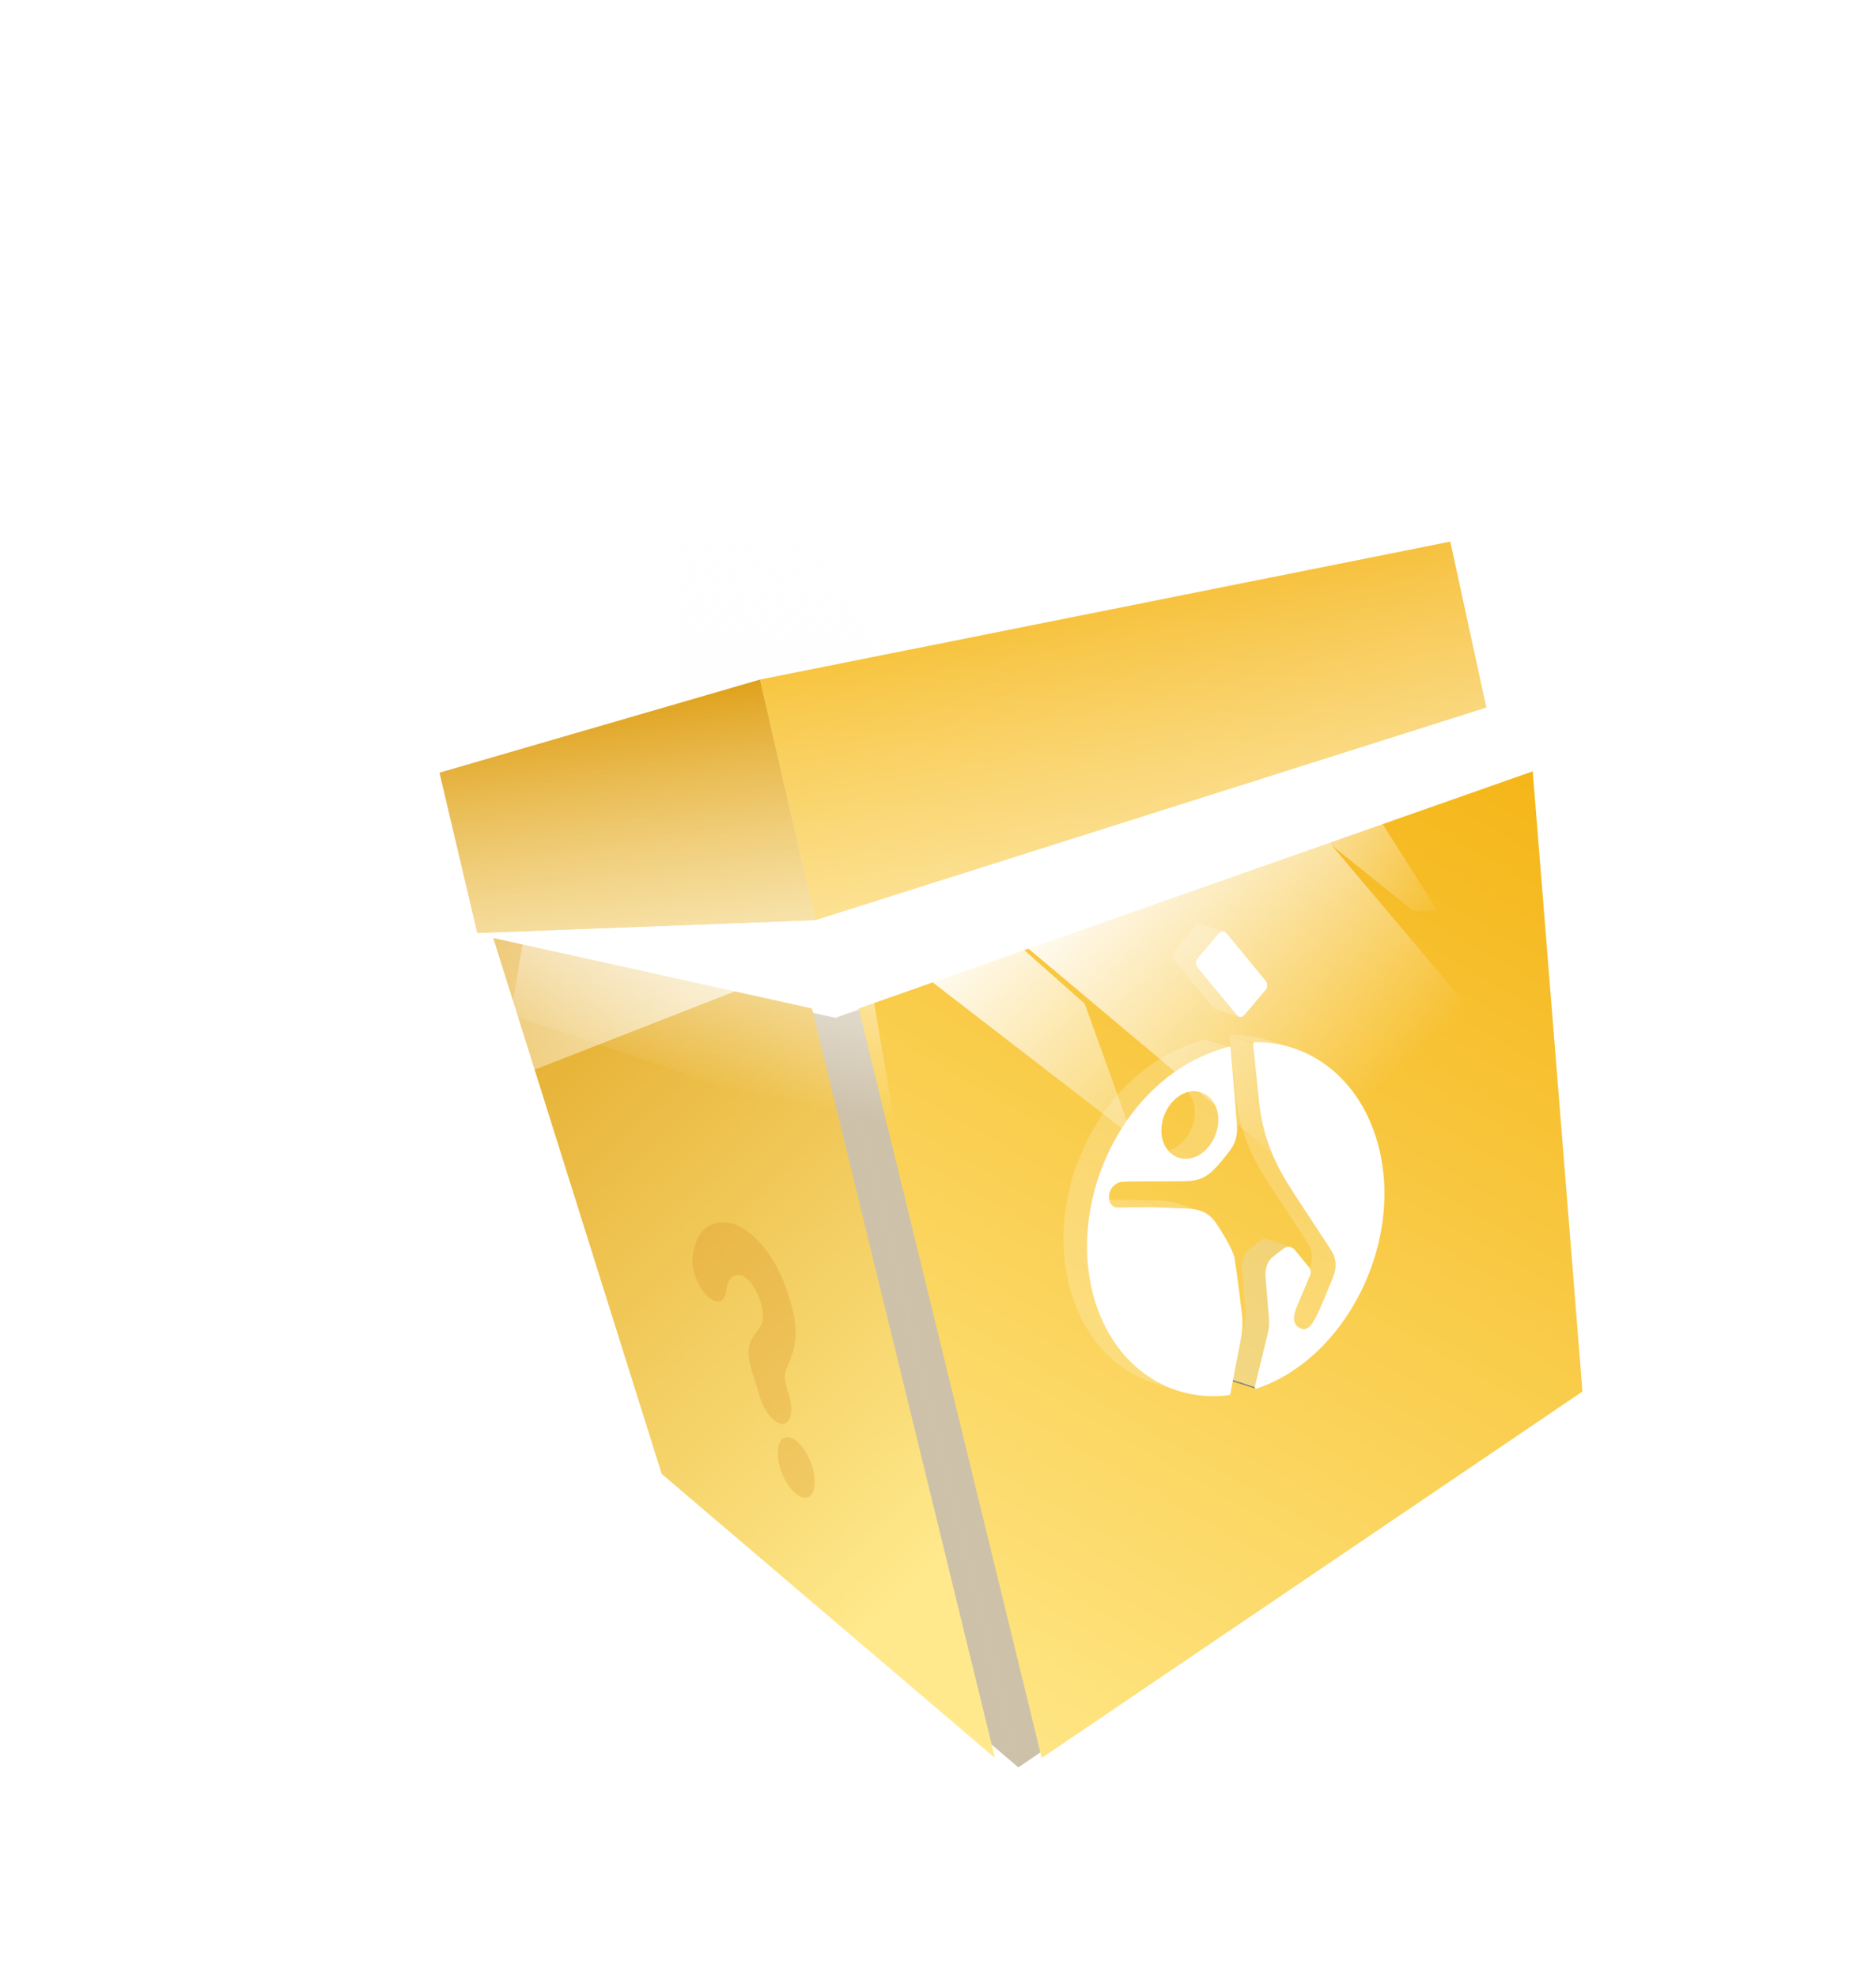 <svg width="93" height="98" viewBox="0 0 93 98" fill="none" xmlns="http://www.w3.org/2000/svg">
<g opacity="0.4" filter="url(#filter0_f)">
<path fill-rule="evenodd" clip-rule="evenodd" d="M77.292 69.431L74.826 38.694L41.41 50.445L50.483 87.595L77.292 69.431ZM33.96 73.516L50.482 87.595L41.409 50.445L25.608 46.953L33.96 73.516Z" fill="#82642A"/>
</g>
<g filter="url(#filter1_i)">
<path d="M74.826 37.072L77.292 67.809L50.483 85.973L41.41 48.823L74.826 37.072Z" fill="url(#paint0_linear)"/>
</g>
<path d="M62.253 68.83L61.08 68.459C61.05 68.448 61.03 68.408 61.03 68.378L62.203 68.749C62.203 68.78 62.223 68.82 62.253 68.83Z" fill="#858585"/>
<path d="M62.202 68.75L61.029 68.378C61.029 68.378 61.029 68.378 61.029 68.368L62.202 68.75Z" fill="#8A8A8A"/>
<path d="M62.203 68.739L61.03 68.368C61.03 68.368 61.03 68.368 61.03 68.357L62.203 68.739Z" fill="#8F8F8F"/>
<path d="M62.202 68.74L61.029 68.368L62.202 68.74Z" fill="#949494"/>
<g opacity="0.3">
<path d="M63.516 61.955L62.343 61.584C62.383 61.544 62.423 61.514 62.473 61.483L63.646 61.855C63.596 61.885 63.556 61.915 63.516 61.955Z" fill="#E0E0E0"/>
<path d="M63.636 61.855L62.463 61.484C62.483 61.464 62.513 61.454 62.533 61.444C62.553 61.434 62.573 61.424 62.603 61.424L63.776 61.795C63.757 61.805 63.736 61.805 63.706 61.815C63.686 61.825 63.666 61.845 63.636 61.855Z" fill="#E0E0E0"/>
<path d="M63.776 61.795L62.603 61.424C62.644 61.413 62.684 61.403 62.734 61.413L63.907 61.785C63.867 61.775 63.827 61.785 63.776 61.795Z" fill="#E0E0E0"/>
<path d="M63.907 61.775L62.734 61.403C62.764 61.403 62.784 61.413 62.804 61.413L63.977 61.785C63.957 61.785 63.927 61.775 63.907 61.775Z" fill="#E0E0E0"/>
<path d="M63.977 61.795L62.804 61.424C62.814 61.424 62.814 61.424 62.824 61.424L63.997 61.795C63.987 61.795 63.987 61.795 63.977 61.795Z" fill="#E0E0E0"/>
<path d="M63.055 62.317L61.882 61.946L62.343 61.584L63.516 61.956L63.055 62.317Z" fill="#E0E0E0"/>
<path d="M62.213 68.739L61.04 68.368L61.641 65.889L62.804 66.26L62.213 68.739Z" fill="#E0E0E0"/>
<path d="M62.804 66.26L61.631 65.889C61.671 65.728 61.701 65.578 61.721 65.427L62.894 65.799C62.884 65.949 62.844 66.11 62.804 66.26Z" fill="#E0E0E0"/>
<path d="M62.904 65.799L61.731 65.428C61.751 65.227 61.761 65.026 61.731 64.826L62.904 65.197C62.925 65.408 62.925 65.608 62.904 65.799Z" fill="#E0E0E0"/>
<path d="M62.904 65.197L61.731 64.826L61.581 62.979L62.754 63.351L62.904 65.197Z" fill="#E0E0E0"/>
<path d="M62.754 63.35L61.581 62.979C61.561 62.858 61.561 62.728 61.581 62.597L62.754 62.969C62.734 63.099 62.734 63.23 62.754 63.35Z" fill="#E0E0E0"/>
<path d="M62.754 62.969L61.581 62.597C61.591 62.537 61.601 62.467 61.621 62.407L62.794 62.778C62.774 62.848 62.764 62.908 62.754 62.969Z" fill="#E0E0E0"/>
<path d="M62.794 62.788L61.621 62.417C61.631 62.367 61.651 62.326 61.661 62.286L62.834 62.657C62.814 62.698 62.804 62.738 62.794 62.788Z" fill="#E0E0E0"/>
<path d="M62.834 62.648L61.661 62.276C61.671 62.236 61.691 62.206 61.711 62.166L62.884 62.537C62.864 62.578 62.844 62.618 62.834 62.648Z" fill="#E0E0E0"/>
<path d="M62.884 62.547L61.711 62.176C61.731 62.146 61.751 62.116 61.771 62.076L62.944 62.447C62.924 62.477 62.904 62.507 62.884 62.547Z" fill="#E0E0E0"/>
<path d="M62.944 62.447L61.771 62.075C61.791 62.045 61.822 62.015 61.852 61.985L63.025 62.356C62.995 62.387 62.965 62.417 62.944 62.447Z" fill="#E0E0E0"/>
<path d="M63.025 62.356L61.852 61.985C61.862 61.975 61.872 61.965 61.882 61.955L63.055 62.327C63.045 62.327 63.035 62.346 63.025 62.356Z" fill="#E0E0E0"/>
</g>
<path d="M62.193 51.648C65.26 51.618 67.897 53.896 68.509 57.619C69.21 61.904 66.844 66.701 63.145 68.477C62.864 68.608 62.574 68.728 62.283 68.828C62.233 68.848 62.182 68.778 62.203 68.738L62.804 66.269C62.904 65.908 62.944 65.567 62.894 65.206L62.744 63.359C62.694 62.998 62.784 62.576 63.045 62.336L63.506 61.974C63.576 61.914 63.636 61.864 63.706 61.834C63.897 61.754 64.077 61.804 64.208 61.974C64.348 62.135 64.729 62.606 64.879 62.797C64.99 62.908 65 63.098 64.939 63.219C64.849 63.44 64.759 63.64 64.689 63.821C64.549 64.152 64.418 64.443 64.278 64.794C64.127 65.156 64.027 65.637 64.458 65.828C64.579 65.888 64.679 65.888 64.779 65.838C65.01 65.737 65.17 65.396 65.29 65.165C65.491 64.754 65.792 64.011 65.982 63.55C66.153 63.148 66.243 62.888 66.193 62.496C66.163 62.346 66.133 62.205 66.042 62.055C65.962 61.914 65.661 61.462 65.28 60.88C64.839 60.218 64.298 59.395 63.837 58.663C63.085 57.459 62.563 56.134 62.413 54.569L62.122 51.759C62.122 51.709 62.142 51.668 62.193 51.648Z" fill="white"/>
<g opacity="0.2">
<path d="M62.193 51.649L61.02 51.278C61.14 51.278 61.26 51.278 61.381 51.288L62.554 51.659C62.433 51.649 62.313 51.649 62.193 51.649Z" fill="white"/>
<path d="M62.554 51.659L61.381 51.288C61.802 51.308 62.213 51.378 62.614 51.478L63.787 51.85C63.386 51.749 62.975 51.679 62.554 51.659Z" fill="white"/>
<path d="M63.787 51.85L62.614 51.478C62.704 51.499 62.784 51.529 62.864 51.549L64.037 51.92C63.957 51.9 63.877 51.88 63.787 51.85Z" fill="white"/>
<path d="M65.983 63.541L64.81 63.17C64.84 63.109 64.86 63.049 64.89 62.989L66.063 63.36C66.033 63.421 66.003 63.481 65.983 63.541Z" fill="white"/>
<path d="M66.053 63.36L64.88 62.989C64.92 62.889 64.95 62.798 64.98 62.708L66.153 63.079C66.123 63.169 66.093 63.26 66.053 63.36Z" fill="white"/>
<path d="M66.153 63.08L64.98 62.708C65 62.638 65.01 62.568 65.02 62.498L66.193 62.869C66.183 62.939 66.173 63.009 66.153 63.08Z" fill="white"/>
<path d="M66.193 62.879L65.02 62.507C65.04 62.387 65.03 62.267 65.02 62.126L66.193 62.497C66.203 62.628 66.213 62.758 66.193 62.879Z" fill="white"/>
<path d="M64.529 65.839L63.356 65.468C63.366 65.468 63.366 65.468 63.376 65.478L64.549 65.849C64.539 65.839 64.539 65.839 64.529 65.839Z" fill="white"/>
<path d="M64.549 65.849L63.376 65.478C63.406 65.488 63.426 65.488 63.456 65.488L64.629 65.859C64.599 65.859 64.579 65.849 64.549 65.849Z" fill="white"/>
<path d="M64.629 65.859L63.456 65.488C63.496 65.488 63.526 65.488 63.566 65.478L64.739 65.85C64.699 65.859 64.659 65.859 64.629 65.859Z" fill="white"/>
<path d="M64.729 65.85L63.556 65.478C63.576 65.478 63.587 65.468 63.606 65.458C63.627 65.448 63.637 65.438 63.657 65.428L64.83 65.799C64.81 65.809 64.8 65.819 64.779 65.829C64.769 65.829 64.749 65.839 64.729 65.85Z" fill="white"/>
<path d="M64.84 65.799L63.667 65.428C63.707 65.398 63.757 65.368 63.797 65.328L64.97 65.699C64.92 65.739 64.88 65.769 64.84 65.799Z" fill="white"/>
<path d="M64.96 65.699L63.787 65.327C63.827 65.287 63.857 65.247 63.887 65.207L65.06 65.578C65.03 65.618 65 65.659 64.96 65.699Z" fill="white"/>
<path d="M65.06 65.569L63.887 65.197C63.937 65.127 63.977 65.057 64.018 64.987L65.191 65.358C65.15 65.428 65.11 65.508 65.06 65.569Z" fill="white"/>
<path d="M65.191 65.358L64.018 64.987C64.058 64.916 64.088 64.846 64.118 64.786C64.318 64.374 64.619 63.631 64.81 63.17L65.983 63.541C65.792 64.013 65.491 64.746 65.291 65.157C65.261 65.217 65.231 65.288 65.191 65.358Z" fill="white"/>
<path d="M66.193 62.487L65.02 62.116C64.99 61.966 64.96 61.825 64.87 61.675C64.79 61.534 64.489 61.083 64.108 60.501C63.667 59.838 63.125 59.015 62.664 58.283C61.912 57.079 61.391 55.754 61.24 54.188L62.413 54.56C62.564 56.125 63.085 57.46 63.837 58.654C64.298 59.387 64.85 60.209 65.281 60.872C65.662 61.454 65.963 61.905 66.043 62.046C66.133 62.197 66.163 62.347 66.193 62.487Z" fill="white"/>
<path d="M62.413 54.559L61.24 54.178L60.96 51.368L62.123 51.739L62.413 54.559Z" fill="white"/>
<path d="M62.123 51.739L60.95 51.368C60.95 51.358 60.95 51.358 60.95 51.348L62.123 51.719C62.123 51.729 62.123 51.739 62.123 51.739Z" fill="white"/>
<path d="M62.123 51.729L60.95 51.358V51.348L62.123 51.729C62.123 51.719 62.123 51.719 62.123 51.729Z" fill="white"/>
<path d="M62.123 51.719L60.95 51.348V51.338L62.123 51.719C62.133 51.709 62.123 51.709 62.123 51.719Z" fill="white"/>
<path d="M62.133 51.709L60.96 51.338V51.328L62.133 51.709Z" fill="white"/>
<path d="M62.133 51.699L60.96 51.328C60.96 51.328 60.96 51.317 60.97 51.317L62.133 51.699Z" fill="white"/>
<path d="M62.143 51.689L60.97 51.317L60.98 51.307L62.153 51.679C62.143 51.679 62.143 51.689 62.143 51.689Z" fill="white"/>
<path d="M62.153 51.679L60.98 51.307C60.99 51.297 60.99 51.297 61 51.288L62.173 51.659C62.163 51.669 62.153 51.669 62.153 51.679Z" fill="white"/>
<path d="M62.173 51.659L61 51.288C61.01 51.288 61.01 51.277 61.02 51.277L62.193 51.649C62.183 51.649 62.183 51.659 62.173 51.659Z" fill="white"/>
</g>
<path d="M60.939 51.889L59.766 51.518C59.766 51.518 59.766 51.518 59.776 51.518L60.939 51.889C60.949 51.889 60.939 51.889 60.939 51.889Z" fill="#A8A8A8"/>
<path d="M60.95 51.889L59.777 51.518H59.787L60.96 51.889C60.96 51.879 60.95 51.879 60.95 51.889Z" fill="#A3A3A3"/>
<path d="M60.959 51.878L59.786 51.507H59.797L60.959 51.878C60.969 51.878 60.959 51.878 60.959 51.878Z" fill="#9E9E9E"/>
<path d="M60.969 51.888L59.796 51.517L60.969 51.888Z" fill="#999999"/>
<g opacity="0.2">
<path d="M59.436 57.257L58.263 56.886C58.273 56.876 58.293 56.866 58.303 56.856L59.476 57.227C59.466 57.237 59.446 57.247 59.436 57.257Z" fill="white"/>
<path d="M59.476 57.227L58.303 56.856C58.433 56.776 58.553 56.675 58.654 56.565L59.827 56.936C59.726 57.047 59.606 57.147 59.476 57.227Z" fill="white"/>
<path d="M59.827 56.936L58.654 56.565C58.724 56.495 58.784 56.425 58.834 56.344L60.007 56.716C59.957 56.796 59.897 56.866 59.827 56.936Z" fill="white"/>
<path d="M60.017 56.715L58.844 56.344C58.894 56.274 58.934 56.204 58.974 56.123L60.147 56.495C60.107 56.575 60.057 56.645 60.017 56.715Z" fill="white"/>
<path d="M60.147 56.495L58.974 56.123C59.014 56.053 59.044 55.973 59.075 55.902L60.248 56.274C60.218 56.354 60.188 56.424 60.147 56.495Z" fill="white"/>
<path d="M60.248 56.274L59.075 55.902C59.105 55.822 59.135 55.742 59.155 55.662L60.328 56.033C60.308 56.113 60.288 56.193 60.248 56.274Z" fill="white"/>
<path d="M60.328 56.033L59.155 55.662C59.185 55.571 59.195 55.471 59.215 55.371L60.388 55.742C60.378 55.842 60.358 55.933 60.328 56.033Z" fill="white"/>
<path d="M60.388 55.742L59.215 55.371C59.245 55.12 59.235 54.869 59.155 54.628C59.014 54.187 58.714 53.876 58.353 53.765L59.526 54.136C59.887 54.257 60.188 54.558 60.328 54.999C60.408 55.24 60.418 55.491 60.388 55.742Z" fill="white"/>
<path d="M58.443 57.368L57.27 56.997C57.29 57.007 57.3 57.007 57.32 57.007L58.493 57.378C58.473 57.378 58.453 57.378 58.443 57.368Z" fill="white"/>
<path d="M58.493 57.388L57.32 57.017C57.4 57.037 57.481 57.047 57.561 57.057L58.734 57.428C58.654 57.418 58.563 57.408 58.493 57.388Z" fill="white"/>
<path d="M58.734 57.418L57.561 57.047C57.691 57.057 57.831 57.037 57.972 56.997L59.145 57.368C59.005 57.408 58.864 57.428 58.734 57.418Z" fill="white"/>
<path d="M59.145 57.378L57.972 57.007C58.042 56.987 58.102 56.967 58.172 56.936C58.202 56.926 58.233 56.906 58.273 56.886L59.446 57.258C59.416 57.278 59.385 57.288 59.345 57.308C59.275 57.328 59.205 57.358 59.145 57.378Z" fill="white"/>
</g>
<g opacity="0.2">
<path d="M55.275 59.827L54.102 59.455C54.112 59.455 54.112 59.455 54.122 59.455L55.285 59.827H55.275Z" fill="white"/>
<path d="M55.285 59.827L54.112 59.455C54.142 59.465 54.172 59.465 54.202 59.465L55.375 59.837C55.345 59.837 55.315 59.837 55.285 59.827Z" fill="white"/>
<path d="M55.375 59.847L54.202 59.475C54.212 59.475 54.232 59.475 54.242 59.475C54.322 59.475 55.816 59.445 56.468 59.475C56.478 59.475 56.488 59.475 56.488 59.475L57.661 59.847C57.651 59.847 57.641 59.847 57.641 59.847C56.989 59.817 55.495 59.847 55.415 59.847C55.405 59.847 55.395 59.847 55.375 59.847Z" fill="white"/>
<path d="M57.671 59.847L56.498 59.476C56.528 59.476 56.558 59.476 56.578 59.476L57.751 59.847C57.721 59.847 57.691 59.847 57.671 59.847Z" fill="white"/>
<path d="M57.751 59.847L56.578 59.476C56.779 59.486 56.969 59.496 57.15 59.496C57.3 59.496 57.45 59.506 57.581 59.506L58.754 59.877C58.613 59.867 58.473 59.867 58.323 59.867C58.142 59.867 57.952 59.857 57.751 59.847Z" fill="white"/>
<path d="M58.754 59.887L57.581 59.516C57.821 59.526 58.032 59.546 58.233 59.606L59.406 59.977C59.205 59.917 58.994 59.897 58.754 59.887Z" fill="white"/>
<path d="M59.406 59.967L58.233 59.596C58.263 59.606 58.283 59.606 58.313 59.616L59.486 59.987C59.456 59.987 59.435 59.977 59.406 59.967Z" fill="white"/>
</g>
<path d="M61.2 62.345C61.31 63.027 61.561 65.044 61.571 65.155C61.611 65.486 61.591 65.978 61.521 66.329L60.999 69.048C61.01 69.109 60.959 69.129 60.909 69.149C57.691 69.56 54.824 67.382 54.072 63.66C53.169 59.194 55.636 54.116 59.596 52.35C59.616 52.34 59.626 52.34 59.646 52.33C60.087 52.129 60.508 51.979 60.939 51.878C60.969 51.868 60.999 51.888 60.999 51.919C61.04 52.32 61.11 53.203 61.18 54.036C61.24 54.788 61.3 55.491 61.32 55.742C61.38 56.545 61.07 56.926 60.739 57.317C60.699 57.367 60.659 57.408 60.629 57.458L60.599 57.498C60.268 57.879 60.007 58.2 59.606 58.381C59.385 58.481 59.125 58.532 58.794 58.542C58.112 58.552 57.581 58.552 57.12 58.552C56.568 58.552 56.117 58.552 55.646 58.572C55.576 58.572 55.495 58.592 55.425 58.622C55.215 58.722 55.014 58.943 54.984 59.214C54.944 59.585 55.114 59.856 55.425 59.846C55.505 59.846 56.999 59.816 57.651 59.846C57.892 59.856 58.122 59.866 58.333 59.876C59.195 59.896 59.776 59.916 60.258 60.579C60.528 60.98 61.1 61.883 61.2 62.345ZM58.543 54.267C57.811 54.688 57.4 55.702 57.641 56.525C57.882 57.307 58.623 57.628 59.325 57.307C59.355 57.297 59.385 57.277 59.425 57.257C60.157 56.836 60.568 55.822 60.328 54.999C60.097 54.237 59.375 53.885 58.674 54.196C58.633 54.217 58.593 54.237 58.543 54.267Z" fill="white"/>
<g opacity="0.2">
<path d="M58.393 68.929L57.22 68.558C55.115 67.885 53.45 65.999 52.909 63.289C52.698 62.245 52.668 61.172 52.799 60.118L53.972 60.489C53.841 61.543 53.871 62.617 54.082 63.66C54.623 66.37 56.288 68.267 58.393 68.929Z" fill="white"/>
<path d="M53.972 60.499L52.799 60.128C52.859 59.626 52.959 59.124 53.089 58.633L54.262 59.004C54.132 59.496 54.032 59.997 53.972 60.499Z" fill="white"/>
<path d="M54.262 59.004L53.089 58.633C53.2 58.211 53.34 57.79 53.511 57.388L54.684 57.76C54.523 58.161 54.383 58.572 54.262 59.004Z" fill="white"/>
<path d="M54.684 57.75L53.511 57.378C53.671 56.987 53.851 56.606 54.042 56.234L55.215 56.606C55.014 56.977 54.844 57.358 54.684 57.75Z" fill="white"/>
<path d="M55.215 56.606L54.042 56.234C54.252 55.853 54.483 55.471 54.734 55.12L55.907 55.492C55.656 55.843 55.425 56.214 55.215 56.606Z" fill="white"/>
<path d="M55.907 55.492L54.734 55.12C55.024 54.709 55.335 54.328 55.666 53.976L56.839 54.348C56.508 54.699 56.187 55.08 55.907 55.492Z" fill="white"/>
<path d="M56.839 54.348L55.666 53.976C56.208 53.404 56.819 52.903 57.481 52.491L58.654 52.863C57.992 53.264 57.391 53.766 56.839 54.348Z" fill="white"/>
<path d="M58.654 52.863L57.481 52.491C57.791 52.301 58.102 52.13 58.433 51.99C58.453 51.98 58.463 51.98 58.483 51.97C58.834 51.809 59.175 51.679 59.516 51.588L60.689 51.96C60.348 52.06 60.007 52.19 59.656 52.341C59.636 52.351 59.626 52.351 59.606 52.361C59.275 52.502 58.954 52.672 58.654 52.863Z" fill="white"/>
<path d="M60.689 51.949L59.516 51.578C59.596 51.558 59.686 51.538 59.767 51.518L60.94 51.889C60.859 51.909 60.769 51.929 60.689 51.949Z" fill="white"/>
</g>
<path d="M61.33 50.333L59.345 47.924C59.265 47.804 59.255 47.643 59.375 47.493L60.418 46.258C60.458 46.218 60.498 46.188 60.538 46.178C60.618 46.138 60.709 46.148 60.779 46.228L62.764 48.637C62.844 48.757 62.834 48.958 62.734 49.068L61.691 50.303C61.651 50.343 61.611 50.363 61.581 50.383C61.491 50.423 61.41 50.413 61.33 50.333Z" fill="white"/>
<g opacity="0.2">
<path d="M60.428 46.27L59.255 45.898C59.275 45.878 59.305 45.848 59.335 45.838L60.508 46.209C60.478 46.229 60.448 46.249 60.428 46.27Z" fill="white"/>
<path d="M60.498 46.209L59.325 45.838C59.335 45.828 59.355 45.818 59.365 45.818C59.375 45.808 59.385 45.808 59.405 45.808L60.578 46.179C60.568 46.179 60.558 46.189 60.538 46.189C60.528 46.189 60.518 46.2 60.498 46.209Z" fill="white"/>
<path d="M60.578 46.169L59.405 45.798C59.425 45.788 59.445 45.788 59.475 45.788L60.648 46.159C60.618 46.169 60.598 46.169 60.578 46.169Z" fill="white"/>
<path d="M60.648 46.169L59.475 45.798C59.485 45.798 59.505 45.798 59.515 45.808L60.688 46.179C60.668 46.169 60.658 46.169 60.648 46.169Z" fill="white"/>
<path d="M60.678 46.169L59.505 45.798H59.515L60.678 46.169C60.688 46.169 60.688 46.169 60.678 46.169Z" fill="white"/>
<path d="M61.43 50.403L60.257 50.032C60.227 50.022 60.197 50.002 60.167 49.972L61.34 50.343C61.36 50.373 61.39 50.393 61.43 50.403Z" fill="white"/>
<path d="M61.33 50.333L60.167 49.962L58.182 47.553L59.355 47.934L61.33 50.333Z" fill="white"/>
<path d="M59.375 47.503L58.212 47.132L59.255 45.898L60.428 46.269L59.375 47.503Z" fill="white"/>
<path d="M59.355 47.934L58.182 47.563C58.132 47.493 58.112 47.413 58.122 47.332L59.295 47.704C59.285 47.784 59.305 47.864 59.355 47.934Z" fill="white"/>
<path d="M59.295 47.694L58.122 47.322C58.122 47.302 58.132 47.292 58.132 47.272L59.305 47.643C59.305 47.663 59.295 47.684 59.295 47.694Z" fill="white"/>
<path d="M59.305 47.643L58.132 47.272C58.132 47.262 58.142 47.242 58.142 47.232L59.315 47.603C59.315 47.623 59.305 47.633 59.305 47.643Z" fill="white"/>
<path d="M59.315 47.603L58.142 47.232C58.152 47.222 58.152 47.202 58.162 47.192L59.335 47.563C59.335 47.583 59.325 47.593 59.315 47.603Z" fill="white"/>
<path d="M59.335 47.563L58.162 47.192C58.172 47.172 58.182 47.162 58.192 47.142L59.365 47.513C59.355 47.533 59.345 47.553 59.335 47.563Z" fill="white"/>
<path d="M59.365 47.523L58.192 47.152C58.192 47.142 58.202 47.142 58.202 47.132L59.375 47.503C59.375 47.513 59.365 47.513 59.365 47.523Z" fill="white"/>
</g>
<g filter="url(#filter2_i)">
<path d="M50.482 85.973L33.96 71.894L25.608 45.331L41.409 48.823L50.482 85.973Z" fill="url(#paint1_linear)"/>
</g>
<g opacity="0.2" filter="url(#filter3_i)">
<path d="M39.136 59.712C39.435 60.692 39.501 61.351 39.399 61.963C39.393 62.018 39.381 62.065 39.369 62.106C39.297 62.453 39.172 62.793 39.004 63.167C38.842 63.527 38.914 63.895 39.082 64.439L39.094 64.466L39.13 64.581C39.214 64.881 39.243 65.153 39.219 65.377C39.184 65.71 39.046 65.928 38.812 65.948C38.8 65.948 38.788 65.948 38.776 65.948C38.548 65.935 38.296 65.737 38.074 65.438C37.907 65.207 37.763 64.921 37.667 64.609L37.589 64.357L37.367 63.636C37.145 62.909 36.977 62.31 37.229 61.814C37.469 61.338 37.787 61.161 37.817 60.678C37.823 60.617 37.823 60.542 37.817 60.467C37.805 60.311 37.769 60.12 37.697 59.889C37.547 59.413 37.319 59.032 37.079 58.801C37.061 58.781 37.037 58.767 37.019 58.747C36.881 58.631 36.743 58.57 36.618 58.563C36.6 58.563 36.588 58.563 36.57 58.563C36.222 58.584 36.066 58.89 36.012 59.284C36.006 59.311 36.006 59.332 36.006 59.359C35.964 59.665 35.82 59.862 35.598 59.876C35.586 59.876 35.568 59.876 35.55 59.876C35.311 59.862 35.029 59.638 34.801 59.298C34.651 59.08 34.525 58.815 34.435 58.529C34.345 58.237 34.309 57.958 34.327 57.734C34.333 57.693 34.333 57.652 34.339 57.611C34.345 57.577 34.351 57.55 34.357 57.523C34.471 56.748 34.831 56.006 35.784 55.959C35.838 55.959 35.892 55.959 35.946 55.959C36.234 55.979 36.534 56.074 36.827 56.251C37.013 56.36 37.193 56.496 37.373 56.659C38.08 57.305 38.728 58.366 39.136 59.712Z" fill="#CF770B"/>
</g>
<g opacity="0.2" filter="url(#filter4_i)">
<path d="M39.063 66.607C39.495 66.634 40.023 67.267 40.269 68.069C40.52 68.899 40.37 69.586 39.933 69.606C39.915 69.606 39.903 69.606 39.885 69.606C39.453 69.579 38.926 68.946 38.68 68.144C38.428 67.314 38.578 66.628 39.016 66.607C39.033 66.607 39.051 66.607 39.063 66.607Z" fill="#CF770B"/>
</g>
<g filter="url(#filter5_d)">
<path d="M41.409 48.824L25.608 45.332L52.628 37.475L74.825 37.073L41.409 48.824Z" fill="white"/>
</g>
<g filter="url(#filter6_f)">
<path d="M6.164 56.298L45.017 35.199L84.036 24.906L86.802 27.671L54.388 42.112L9.991 59.471L6.164 56.298Z" fill="url(#paint2_radial)"/>
</g>
<g filter="url(#filter7_f)">
<path d="M43.761 40.947L63.078 57.182L73.308 50.532L61.482 36.517L43.761 40.947Z" fill="url(#paint3_linear)"/>
</g>
<g filter="url(#filter8_f)">
<path d="M39.179 43.243L56.148 56.337L53.772 49.742L46.426 43.243L39.179 43.243Z" fill="url(#paint4_linear)"/>
</g>
<g filter="url(#filter9_f)">
<path d="M57.765 35.255L70.055 45.145L71.265 45.145L65.012 35.255L57.765 35.255Z" fill="url(#paint5_linear)"/>
</g>
<g filter="url(#filter10_f)">
<path d="M26.431 43.667L25.316 50.278L44.538 56.797L42.779 46.469L26.431 43.667Z" fill="url(#paint6_linear)"/>
</g>
<g filter="url(#filter11_f)">
<path d="M56.965 37.347L66.322 6.662L59.052 38.401L56.965 37.347Z" fill="url(#paint7_linear)"/>
</g>
<g filter="url(#filter12_f)">
<path d="M59.843 36.264L72.483 18.706L65.423 35.308L59.843 36.264Z" fill="url(#paint8_linear)"/>
</g>
<g filter="url(#filter13_f)">
<path d="M32.46 41.144L13.307 15.409L34.546 40.089L32.46 41.144Z" fill="url(#paint9_linear)"/>
</g>
<g filter="url(#filter14_f)">
<path d="M48.943 36.788L60.232 9.844L51.654 36.263L48.943 36.788Z" fill="url(#paint10_linear)"/>
</g>
<g filter="url(#filter15_f)">
<path d="M45.957 37.167L48.65 8.867L50.922 35.562L45.957 37.167Z" fill="url(#paint11_linear)"/>
</g>
<g filter="url(#filter16_f)">
<path d="M33.698 37.462L33.698 12.869L44.169 33.595L33.698 37.462Z" fill="url(#paint12_linear)"/>
</g>
<g filter="url(#filter17_i)">
<path d="M71.121 25.943L72.906 34.162L39.651 44.699L36.904 32.777L71.121 25.943Z" fill="url(#paint13_linear)"/>
<path d="M71.121 25.943L72.906 34.162L39.651 44.699L36.904 32.777L71.121 25.943Z" fill="url(#paint14_linear)" fill-opacity="0.8"/>
</g>
<g filter="url(#filter18_i)">
<path d="M39.651 44.699L22.888 45.341L21.013 37.393L36.904 32.777L39.651 44.699Z" fill="url(#paint15_linear)"/>
<path d="M39.651 44.699L22.888 45.341L21.013 37.393L36.904 32.777L39.651 44.699Z" fill="url(#paint16_linear)"/>
</g>
<defs>
<filter id="filter0_f" x="15.608" y="28.694" width="71.683" height="68.901" filterUnits="userSpaceOnUse" color-interpolation-filters="sRGB">
<feFlood flood-opacity="0" result="BackgroundImageFix"/>
<feBlend mode="normal" in="SourceGraphic" in2="BackgroundImageFix" result="shape"/>
<feGaussianBlur stdDeviation="5" result="effect1_foregroundBlur"/>
</filter>
<filter id="filter1_i" x="41.41" y="37.072" width="37.039" height="50.058" filterUnits="userSpaceOnUse" color-interpolation-filters="sRGB">
<feFlood flood-opacity="0" result="BackgroundImageFix"/>
<feBlend mode="normal" in="SourceGraphic" in2="BackgroundImageFix" result="shape"/>
<feColorMatrix in="SourceAlpha" type="matrix" values="0 0 0 0 0 0 0 0 0 0 0 0 0 0 0 0 0 0 127 0" result="hardAlpha"/>
<feOffset dx="1.157" dy="1.157"/>
<feGaussianBlur stdDeviation="0.578"/>
<feComposite in2="hardAlpha" operator="arithmetic" k2="-1" k3="1"/>
<feColorMatrix type="matrix" values="0 0 0 0 1 0 0 0 0 1 0 0 0 0 1 0 0 0 0.16 0"/>
<feBlend mode="normal" in2="shape" result="effect1_innerShadow"/>
</filter>
<filter id="filter2_i" x="24.451" y="45.331" width="26.031" height="41.799" filterUnits="userSpaceOnUse" color-interpolation-filters="sRGB">
<feFlood flood-opacity="0" result="BackgroundImageFix"/>
<feBlend mode="normal" in="SourceGraphic" in2="BackgroundImageFix" result="shape"/>
<feColorMatrix in="SourceAlpha" type="matrix" values="0 0 0 0 0 0 0 0 0 0 0 0 0 0 0 0 0 0 127 0" result="hardAlpha"/>
<feOffset dx="-1.157" dy="1.157"/>
<feGaussianBlur stdDeviation="0.578"/>
<feComposite in2="hardAlpha" operator="arithmetic" k2="-1" k3="1"/>
<feColorMatrix type="matrix" values="0 0 0 0 1 0 0 0 0 1 0 0 0 0 1 0 0 0 0.06 0"/>
<feBlend mode="normal" in2="shape" result="effect1_innerShadow"/>
</filter>
<filter id="filter3_i" x="34.323" y="55.959" width="5.121" height="14.617" filterUnits="userSpaceOnUse" color-interpolation-filters="sRGB">
<feFlood flood-opacity="0" result="BackgroundImageFix"/>
<feBlend mode="normal" in="SourceGraphic" in2="BackgroundImageFix" result="shape"/>
<feColorMatrix in="SourceAlpha" type="matrix" values="0 0 0 0 0 0 0 0 0 0 0 0 0 0 0 0 0 0 127 0" result="hardAlpha"/>
<feOffset dy="4.627"/>
<feGaussianBlur stdDeviation="2.314"/>
<feComposite in2="hardAlpha" operator="arithmetic" k2="-1" k3="1"/>
<feColorMatrix type="matrix" values="0 0 0 0 0 0 0 0 0 0 0 0 0 0 0 0 0 0 0.25 0"/>
<feBlend mode="normal" in2="shape" result="effect1_innerShadow"/>
</filter>
<filter id="filter4_i" x="38.558" y="66.607" width="1.833" height="7.626" filterUnits="userSpaceOnUse" color-interpolation-filters="sRGB">
<feFlood flood-opacity="0" result="BackgroundImageFix"/>
<feBlend mode="normal" in="SourceGraphic" in2="BackgroundImageFix" result="shape"/>
<feColorMatrix in="SourceAlpha" type="matrix" values="0 0 0 0 0 0 0 0 0 0 0 0 0 0 0 0 0 0 127 0" result="hardAlpha"/>
<feOffset dy="4.627"/>
<feGaussianBlur stdDeviation="2.314"/>
<feComposite in2="hardAlpha" operator="arithmetic" k2="-1" k3="1"/>
<feColorMatrix type="matrix" values="0 0 0 0 0 0 0 0 0 0 0 0 0 0 0 0 0 0 0.25 0"/>
<feBlend mode="normal" in2="shape" result="effect1_innerShadow"/>
</filter>
<filter id="filter5_d" x="12.501" y="24.095" width="76.98" height="39.515" filterUnits="userSpaceOnUse" color-interpolation-filters="sRGB">
<feFlood flood-opacity="0" result="BackgroundImageFix"/>
<feColorMatrix in="SourceAlpha" type="matrix" values="0 0 0 0 0 0 0 0 0 0 0 0 0 0 0 0 0 0 127 0"/>
<feOffset dx="0.774" dy="0.903"/>
<feGaussianBlur stdDeviation="6.941"/>
<feColorMatrix type="matrix" values="0 0 0 0 0.945 0 0 0 0 0.875 0 0 0 0 0.769 0 0 0 1 0"/>
<feBlend mode="normal" in2="BackgroundImageFix" result="effect1_dropShadow"/>
<feBlend mode="normal" in="SourceGraphic" in2="effect1_dropShadow" result="shape"/>
</filter>
<filter id="filter6_f" x="0.379" y="19.122" width="92.207" height="46.133" filterUnits="userSpaceOnUse" color-interpolation-filters="sRGB">
<feFlood flood-opacity="0" result="BackgroundImageFix"/>
<feBlend mode="normal" in="SourceGraphic" in2="BackgroundImageFix" result="shape"/>
<feGaussianBlur stdDeviation="2.892" result="effect1_foregroundBlur"/>
</filter>
<filter id="filter7_f" x="39.134" y="31.89" width="38.802" height="29.919" filterUnits="userSpaceOnUse" color-interpolation-filters="sRGB">
<feFlood flood-opacity="0" result="BackgroundImageFix"/>
<feBlend mode="normal" in="SourceGraphic" in2="BackgroundImageFix" result="shape"/>
<feGaussianBlur stdDeviation="2.314" result="effect1_foregroundBlur"/>
</filter>
<filter id="filter8_f" x="34.552" y="38.616" width="26.224" height="22.348" filterUnits="userSpaceOnUse" color-interpolation-filters="sRGB">
<feFlood flood-opacity="0" result="BackgroundImageFix"/>
<feBlend mode="normal" in="SourceGraphic" in2="BackgroundImageFix" result="shape"/>
<feGaussianBlur stdDeviation="2.314" result="effect1_foregroundBlur"/>
</filter>
<filter id="filter9_f" x="53.138" y="30.628" width="22.754" height="19.145" filterUnits="userSpaceOnUse" color-interpolation-filters="sRGB">
<feFlood flood-opacity="0" result="BackgroundImageFix"/>
<feBlend mode="normal" in="SourceGraphic" in2="BackgroundImageFix" result="shape"/>
<feGaussianBlur stdDeviation="2.314" result="effect1_foregroundBlur"/>
</filter>
<filter id="filter10_f" x="20.689" y="39.04" width="28.477" height="22.384" filterUnits="userSpaceOnUse" color-interpolation-filters="sRGB">
<feFlood flood-opacity="0" result="BackgroundImageFix"/>
<feBlend mode="normal" in="SourceGraphic" in2="BackgroundImageFix" result="shape"/>
<feGaussianBlur stdDeviation="2.314" result="effect1_foregroundBlur"/>
</filter>
<filter id="filter11_f" x="51.181" y="0.878" width="20.925" height="43.307" filterUnits="userSpaceOnUse" color-interpolation-filters="sRGB">
<feFlood flood-opacity="0" result="BackgroundImageFix"/>
<feBlend mode="normal" in="SourceGraphic" in2="BackgroundImageFix" result="shape"/>
<feGaussianBlur stdDeviation="2.892" result="effect1_foregroundBlur"/>
</filter>
<filter id="filter12_f" x="55.215" y="14.079" width="21.895" height="26.813" filterUnits="userSpaceOnUse" color-interpolation-filters="sRGB">
<feFlood flood-opacity="0" result="BackgroundImageFix"/>
<feBlend mode="normal" in="SourceGraphic" in2="BackgroundImageFix" result="shape"/>
<feGaussianBlur stdDeviation="2.314" result="effect1_foregroundBlur"/>
</filter>
<filter id="filter13_f" x="7.523" y="9.625" width="32.808" height="37.303" filterUnits="userSpaceOnUse" color-interpolation-filters="sRGB">
<feFlood flood-opacity="0" result="BackgroundImageFix"/>
<feBlend mode="normal" in="SourceGraphic" in2="BackgroundImageFix" result="shape"/>
<feGaussianBlur stdDeviation="2.892" result="effect1_foregroundBlur"/>
</filter>
<filter id="filter14_f" x="43.159" y="4.06" width="22.857" height="38.512" filterUnits="userSpaceOnUse" color-interpolation-filters="sRGB">
<feFlood flood-opacity="0" result="BackgroundImageFix"/>
<feBlend mode="normal" in="SourceGraphic" in2="BackgroundImageFix" result="shape"/>
<feGaussianBlur stdDeviation="2.892" result="effect1_foregroundBlur"/>
</filter>
<filter id="filter15_f" x="39.016" y="1.926" width="18.847" height="42.182" filterUnits="userSpaceOnUse" color-interpolation-filters="sRGB">
<feFlood flood-opacity="0" result="BackgroundImageFix"/>
<feBlend mode="normal" in="SourceGraphic" in2="BackgroundImageFix" result="shape"/>
<feGaussianBlur stdDeviation="3.47" result="effect1_foregroundBlur"/>
</filter>
<filter id="filter16_f" x="27.913" y="7.085" width="22.039" height="36.161" filterUnits="userSpaceOnUse" color-interpolation-filters="sRGB">
<feFlood flood-opacity="0" result="BackgroundImageFix"/>
<feBlend mode="normal" in="SourceGraphic" in2="BackgroundImageFix" result="shape"/>
<feGaussianBlur stdDeviation="2.892" result="effect1_foregroundBlur"/>
</filter>
<filter id="filter17_i" x="36.904" y="25.943" width="36.776" height="19.53" filterUnits="userSpaceOnUse" color-interpolation-filters="sRGB">
<feFlood flood-opacity="0" result="BackgroundImageFix"/>
<feBlend mode="normal" in="SourceGraphic" in2="BackgroundImageFix" result="shape"/>
<feColorMatrix in="SourceAlpha" type="matrix" values="0 0 0 0 0 0 0 0 0 0 0 0 0 0 0 0 0 0 127 0" result="hardAlpha"/>
<feOffset dx="0.774" dy="0.903"/>
<feGaussianBlur stdDeviation="0.387"/>
<feComposite in2="hardAlpha" operator="arithmetic" k2="-1" k3="1"/>
<feColorMatrix type="matrix" values="0 0 0 0 1 0 0 0 0 1 0 0 0 0 1 0 0 0 0.16 0"/>
<feBlend mode="normal" in2="shape" result="effect1_innerShadow"/>
</filter>
<filter id="filter18_i" x="21.013" y="32.777" width="19.412" height="13.338" filterUnits="userSpaceOnUse" color-interpolation-filters="sRGB">
<feFlood flood-opacity="0" result="BackgroundImageFix"/>
<feBlend mode="normal" in="SourceGraphic" in2="BackgroundImageFix" result="shape"/>
<feColorMatrix in="SourceAlpha" type="matrix" values="0 0 0 0 0 0 0 0 0 0 0 0 0 0 0 0 0 0 127 0" result="hardAlpha"/>
<feOffset dx="0.774" dy="0.903"/>
<feGaussianBlur stdDeviation="0.387"/>
<feComposite in2="hardAlpha" operator="arithmetic" k2="-1" k3="1"/>
<feColorMatrix type="matrix" values="0 0 0 0 1 0 0 0 0 1 0 0 0 0 1 0 0 0 0.16 0"/>
<feBlend mode="normal" in2="shape" result="effect1_innerShadow"/>
</filter>
<linearGradient id="paint0_linear" x1="81.797" y1="28.28" x2="46.925" y2="88.886" gradientUnits="userSpaceOnUse">
<stop stop-color="#F3AC02"/>
<stop offset="1" stop-color="#FFE98C"/>
</linearGradient>
<linearGradient id="paint1_linear" x1="9.493" y1="40.529" x2="45.445" y2="78.481" gradientUnits="userSpaceOnUse">
<stop stop-color="#D89000"/>
<stop offset="1" stop-color="#FFE98C"/>
</linearGradient>
<radialGradient id="paint2_radial" cx="0" cy="0" r="1" gradientUnits="userSpaceOnUse" gradientTransform="translate(48.26 42.762) rotate(-106.891) scale(26.309 39.765)">
<stop stop-color="white"/>
<stop offset="1" stop-color="white" stop-opacity="0"/>
</radialGradient>
<linearGradient id="paint3_linear" x1="58.631" y1="38.256" x2="70.902" y2="51.709" gradientUnits="userSpaceOnUse">
<stop stop-color="white"/>
<stop offset="0" stop-color="white" stop-opacity="0.99"/>
<stop offset="1" stop-color="white" stop-opacity="0"/>
</linearGradient>
<linearGradient id="paint4_linear" x1="52.524" y1="40.553" x2="64.795" y2="54.007" gradientUnits="userSpaceOnUse">
<stop stop-color="white"/>
<stop offset="1" stop-color="white" stop-opacity="0"/>
</linearGradient>
<linearGradient id="paint5_linear" x1="61.903" y1="34.724" x2="73.474" y2="43.274" gradientUnits="userSpaceOnUse">
<stop stop-color="white"/>
<stop offset="1" stop-color="white" stop-opacity="0"/>
</linearGradient>
<linearGradient id="paint6_linear" x1="43.108" y1="42.228" x2="40.476" y2="54.97" gradientUnits="userSpaceOnUse">
<stop stop-color="white"/>
<stop offset="0" stop-color="white" stop-opacity="0.99"/>
<stop offset="1" stop-color="white" stop-opacity="0"/>
</linearGradient>
<linearGradient id="paint7_linear" x1="56.715" y1="48.249" x2="49.311" y2="8.865" gradientUnits="userSpaceOnUse">
<stop stop-color="white"/>
<stop offset="1" stop-color="white" stop-opacity="0"/>
</linearGradient>
<linearGradient id="paint8_linear" x1="62.942" y1="38.519" x2="67.426" y2="15.258" gradientUnits="userSpaceOnUse">
<stop stop-color="white"/>
<stop offset="1" stop-color="white" stop-opacity="0"/>
</linearGradient>
<linearGradient id="paint9_linear" x1="41.089" y1="47.812" x2="4.99" y2="30.411" gradientUnits="userSpaceOnUse">
<stop stop-color="white"/>
<stop offset="1" stop-color="white" stop-opacity="0"/>
</linearGradient>
<linearGradient id="paint10_linear" x1="46.364" y1="47.385" x2="47.566" y2="7.329" gradientUnits="userSpaceOnUse">
<stop stop-color="white"/>
<stop offset="1" stop-color="white" stop-opacity="0"/>
</linearGradient>
<linearGradient id="paint11_linear" x1="48.47" y1="45.982" x2="42.034" y2="10.034" gradientUnits="userSpaceOnUse">
<stop stop-color="white"/>
<stop offset="1" stop-color="white" stop-opacity="0"/>
</linearGradient>
<linearGradient id="paint12_linear" x1="33.377" y1="46.623" x2="38.312" y2="10.439" gradientUnits="userSpaceOnUse">
<stop stop-color="#FDFDFD"/>
<stop offset="1" stop-color="white" stop-opacity="0"/>
</linearGradient>
<linearGradient id="paint13_linear" x1="77.427" y1="22.571" x2="74.497" y2="63.414" gradientUnits="userSpaceOnUse">
<stop stop-color="#F3AC02"/>
<stop offset="1" stop-color="#FFE98C"/>
</linearGradient>
<linearGradient id="paint14_linear" x1="68.666" y1="55.793" x2="56.392" y2="21.457" gradientUnits="userSpaceOnUse">
<stop stop-color="white"/>
<stop offset="1" stop-color="white" stop-opacity="0"/>
</linearGradient>
<linearGradient id="paint15_linear" x1="8.938" y1="31.292" x2="13.444" y2="60.886" gradientUnits="userSpaceOnUse">
<stop stop-color="#D89000"/>
<stop offset="1" stop-color="#FFE98C"/>
</linearGradient>
<linearGradient id="paint16_linear" x1="30.209" y1="57.981" x2="27.082" y2="33.907" gradientUnits="userSpaceOnUse">
<stop stop-color="white"/>
<stop offset="1" stop-color="white" stop-opacity="0"/>
</linearGradient>
</defs>
</svg>
